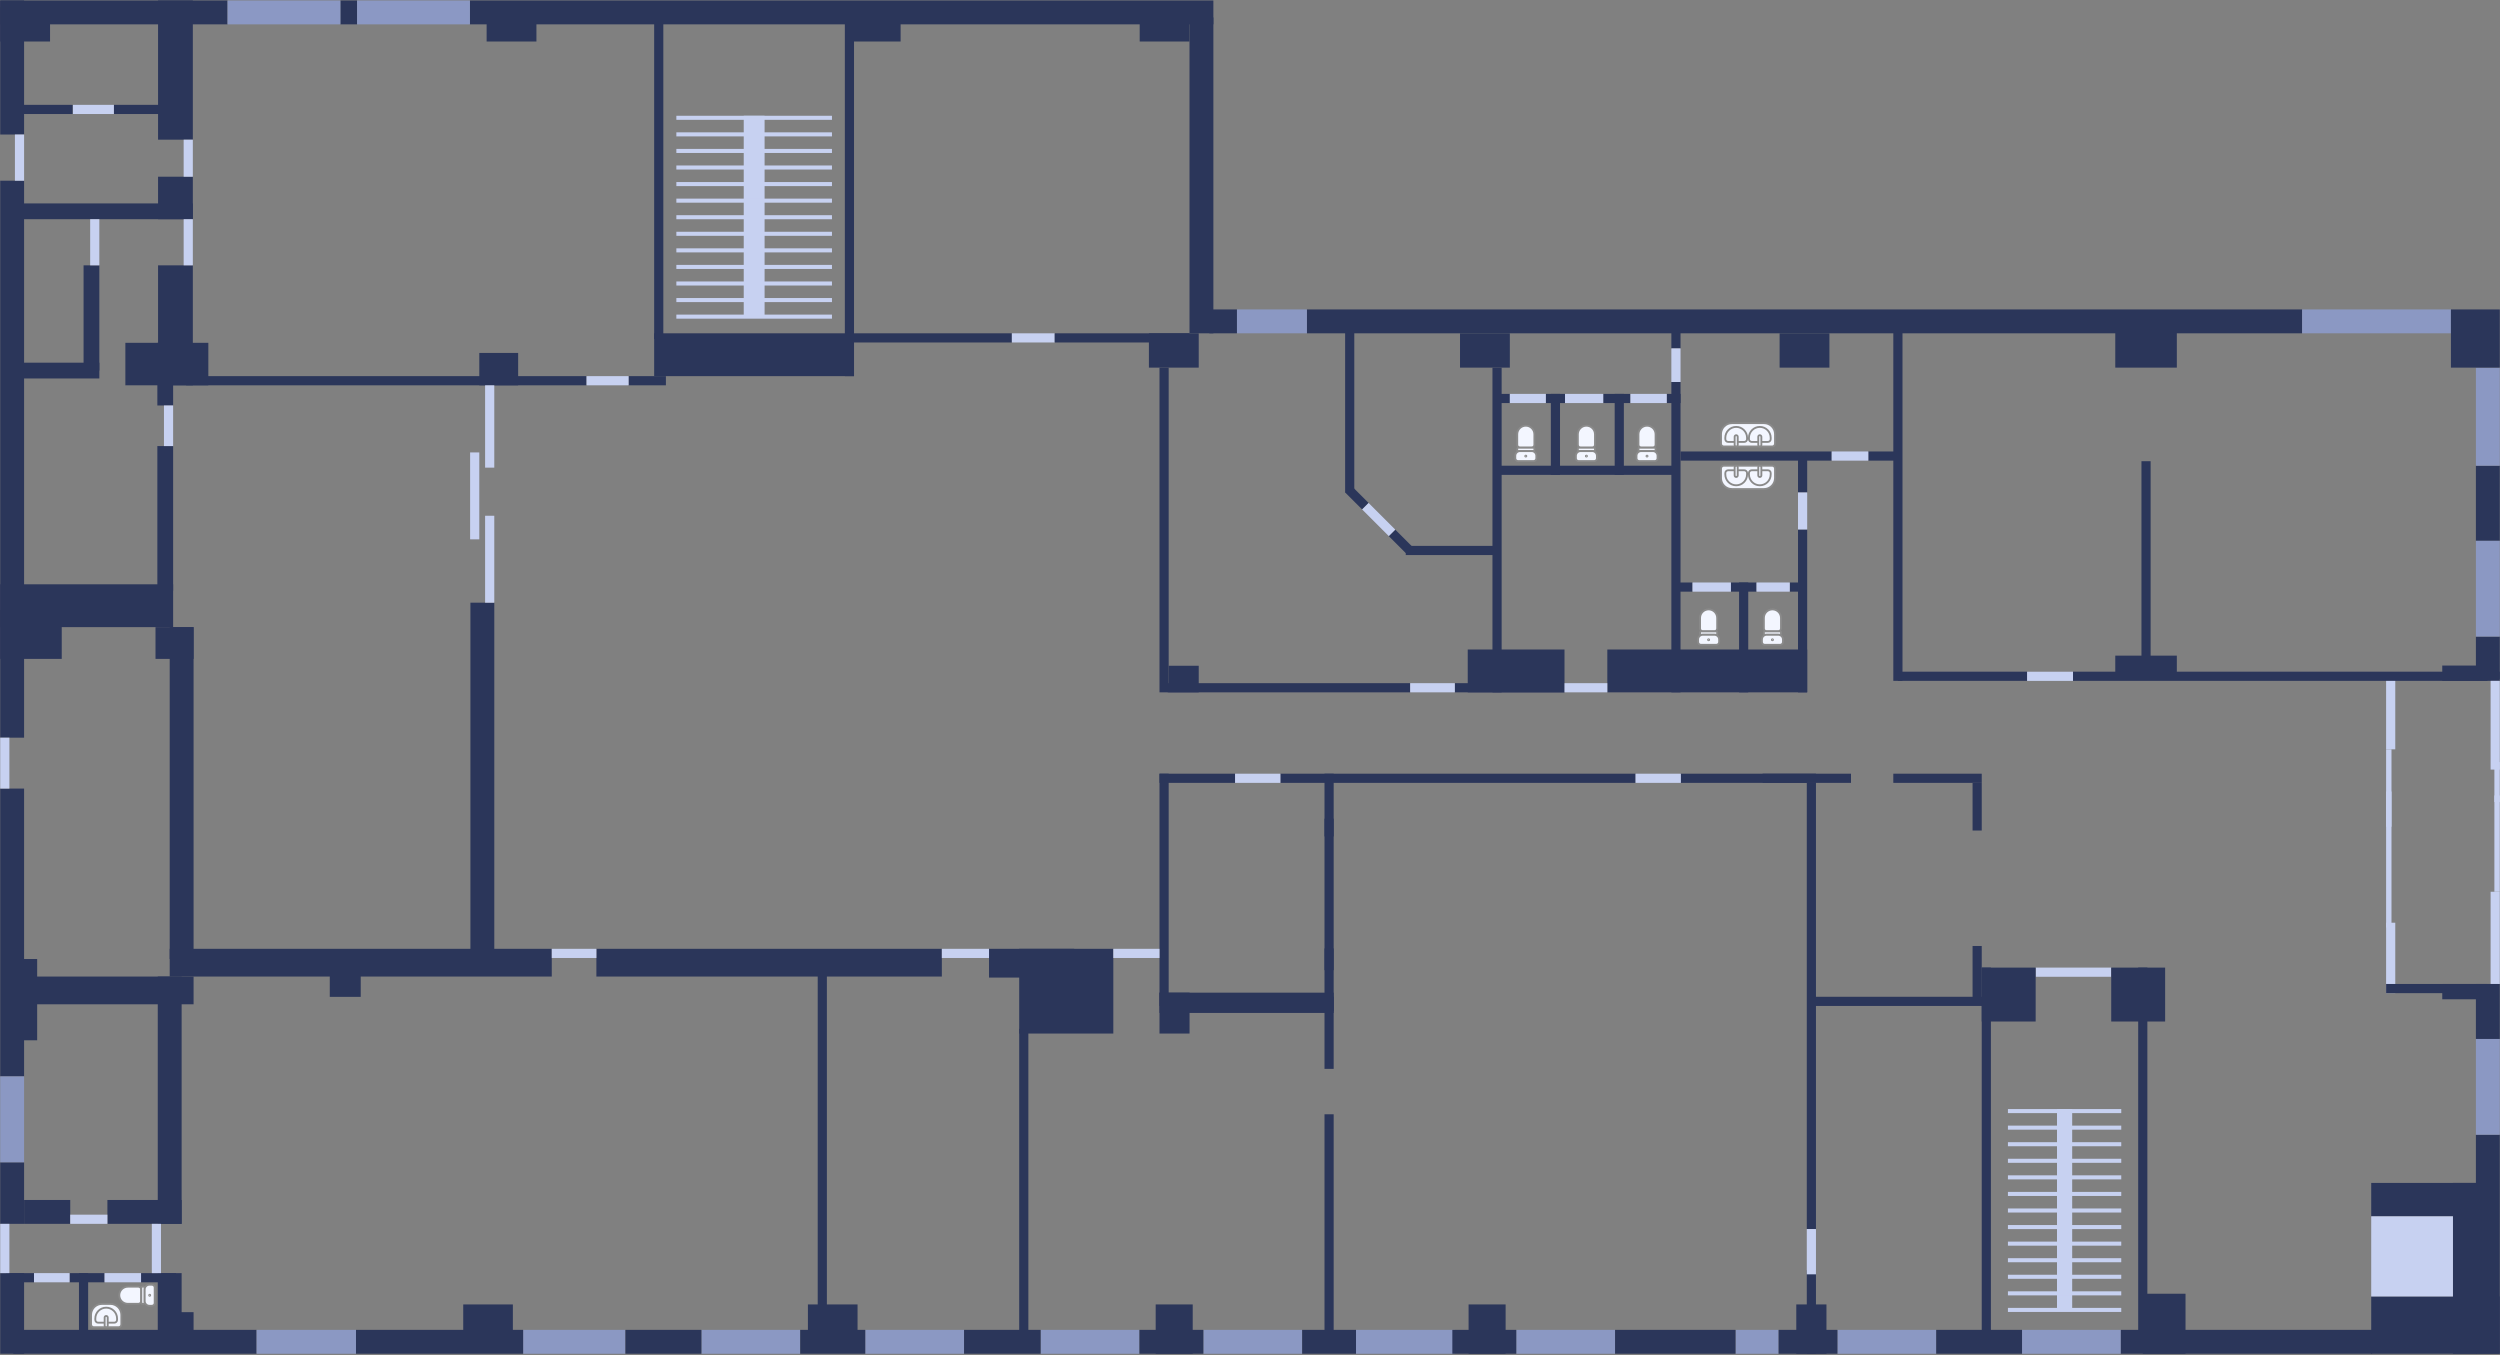 <svg width="1328" height="720" viewBox="0 0 1328 720" fill="none" xmlns="http://www.w3.org/2000/svg">
<rect x="0" y="0" width="1328" height="720" fill="#808080" stroke="none"/>
<rect x="0.118" y="95.99" width="12.68" height="295.863" fill="#2B365A"/>
<rect x="0.118" y="418.889" width="12.68" height="152.891" fill="#2B365A"/>
<rect x="7.06" y="509.426" width="12.68" height="43.174" fill="#2B365A"/>
<rect x="7.06" y="518.746" width="95.768" height="14.736" fill="#2B365A"/>
<rect x="90.147" y="504.01" width="202.949" height="14.736" fill="#2B365A"/>
<rect x="316.798" y="504.01" width="183.506" height="14.736" fill="#2B365A"/>
<rect x="525.368" y="504.01" width="45.238" height="15.285" fill="#2B365A"/>
<rect x="0.118" y="617.42" width="12.68" height="32.688" fill="#2B365A"/>
<rect x="83.808" y="518.746" width="12.68" height="131.361" fill="#2B365A"/>
<rect x="83.808" y="676.285" width="12.68" height="36.478" fill="#2B365A"/>
<rect x="90.147" y="697.018" width="12.68" height="15.746" fill="#2B365A"/>
<rect x="90.147" y="333.131" width="12.68" height="176.295" fill="#2B365A"/>
<rect x="249.884" y="320.145" width="12.68" height="189.281" fill="#2B365A"/>
<rect x="12.798" y="650.107" width="12.68" height="24.514" transform="rotate(-90 12.798 650.107)" fill="#2B365A"/>
<rect x="57.05" y="650.107" width="12.68" height="39.438" transform="rotate(-90 57.05 650.107)" fill="#2B365A"/>
<rect x="0.118" y="676.285" width="12.68" height="42.818" fill="#2B365A"/>
<rect x="7.06" y="719.104" width="12.68" height="129.244" transform="rotate(-90 7.06 719.104)" fill="#2B365A"/>
<rect x="136.304" y="719.104" width="12.68" height="52.795" transform="rotate(-90 136.304 719.104)" fill="#8B98C3"/>
<rect x="277.888" y="719.104" width="12.68" height="54.328" transform="rotate(-90 277.888 719.104)" fill="#8B98C3"/>
<rect x="372.585" y="719.104" width="12.68" height="52.488" transform="rotate(-90 372.585 719.104)" fill="#8B98C3"/>
<rect x="459.62" y="719.104" width="12.68" height="52.488" transform="rotate(-90 459.62 719.104)" fill="#8B98C3"/>
<rect x="552.784" y="719.104" width="12.68" height="52.488" transform="rotate(-90 552.784 719.104)" fill="#8B98C3"/>
<rect x="639.224" y="719.104" width="12.68" height="52.488" transform="rotate(-90 639.224 719.104)" fill="#8B98C3"/>
<rect x="720.31" y="719.104" width="12.68" height="52.488" transform="rotate(-90 720.31 719.104)" fill="#8B98C3"/>
<rect x="805.438" y="719.104" width="12.68" height="52.488" transform="rotate(-90 805.438 719.104)" fill="#8B98C3"/>
<rect x="976.036" y="719.104" width="12.68" height="52.488" transform="rotate(-90 976.036 719.104)" fill="#8B98C3"/>
<rect x="921.909" y="719.104" width="12.68" height="22.889" transform="rotate(-90 921.909 719.104)" fill="#8B98C3"/>
<rect x="1074.1" y="719.104" width="12.68" height="52.488" transform="rotate(-90 1074.1 719.104)" fill="#8B98C3"/>
<rect x="189.099" y="719.104" width="12.68" height="88.789" transform="rotate(-90 189.099 719.104)" fill="#2B365A"/>
<rect x="332.216" y="719.104" width="12.68" height="40.369" transform="rotate(-90 332.216 719.104)" fill="#2B365A"/>
<rect x="425.073" y="719.104" width="12.68" height="34.547" transform="rotate(-90 425.073 719.104)" fill="#2B365A"/>
<rect x="512.108" y="719.104" width="12.68" height="40.676" transform="rotate(-90 512.108 719.104)" fill="#2B365A"/>
<rect x="605.272" y="719.104" width="12.68" height="33.951" transform="rotate(-90 605.272 719.104)" fill="#2B365A"/>
<rect x="771.487" y="719.104" width="12.68" height="33.951" transform="rotate(-90 771.487 719.104)" fill="#2B365A"/>
<rect x="691.712" y="719.104" width="12.68" height="28.598" transform="rotate(-90 691.712 719.104)" fill="#2B365A"/>
<rect x="857.927" y="719.104" width="12.68" height="63.982" transform="rotate(-90 857.927 719.104)" fill="#2B365A"/>
<rect x="944.798" y="719.104" width="12.68" height="31.238" transform="rotate(-90 944.798 719.104)" fill="#2B365A"/>
<rect x="1028.52" y="719.104" width="12.68" height="45.58" transform="rotate(-90 1028.52 719.104)" fill="#2B365A"/>
<rect x="613.899" y="719.104" width="26.188" height="19.672" transform="rotate(-90 613.899 719.104)" fill="#2B365A"/>
<rect x="780.114" y="719.104" width="26.188" height="19.672" transform="rotate(-90 780.114 719.104)" fill="#2B365A"/>
<rect x="0.118" y="571.779" width="12.68" height="45.641" fill="#8B98C3"/>
<rect x="0.118" y="0.256" width="12.68" height="71.201" fill="#2B365A"/>
<rect x="83.958" y="0.256" width="18.473" height="73.941" fill="#2B365A"/>
<rect x="83.958" y="93.869" width="18.473" height="22.57" fill="#2B365A"/>
<rect x="66.591" y="182.105" width="44.082" height="22.57" fill="#2B365A"/>
<rect x="254.604" y="187.482" width="20.633" height="17.193" fill="#2B365A"/>
<rect x="83.958" y="140.947" width="18.473" height="63.728" fill="#2B365A"/>
<rect x="631.868" y="9.288" width="12.68" height="167.765" fill="#2B365A"/>
<rect x="0.118" y="12.935" width="12.68" height="120.748" transform="rotate(-90 0.118 12.935)" fill="#2B365A"/>
<rect x="642.39" y="177.053" width="12.68" height="14.684" transform="rotate(-90 642.39 177.053)" fill="#2B365A"/>
<rect x="694.222" y="177.053" width="12.68" height="528.67" transform="rotate(-90 694.222 177.053)" fill="#2B365A"/>
<rect x="1315.2" y="338.148" width="12.68" height="22.48" fill="#2B365A"/>
<rect x="1123.63" y="348.275" width="32.705" height="12.354" fill="#2B365A"/>
<rect x="1315.2" y="247.385" width="12.68" height="39.897" fill="#2B365A"/>
<rect x="1315.2" y="522.686" width="12.68" height="29.215" fill="#2B365A"/>
<rect x="1297.33" y="522.686" width="24.02" height="8.131" fill="#2B365A"/>
<rect x="1297.33" y="353.539" width="24.02" height="8.131" fill="#2B365A"/>
<rect x="1315.2" y="602.768" width="12.68" height="116.336" fill="#2B365A"/>
<rect x="1303" y="628.367" width="12.68" height="90.736" fill="#2B365A"/>
<rect x="1259.59" y="719.104" width="30.424" height="68.293" transform="rotate(-90 1259.59 719.104)" fill="#2B365A"/>
<rect x="1259.59" y="646.111" width="17.744" height="67.57" transform="rotate(-90 1259.59 646.111)" fill="#2B365A"/>
<rect x="1126.59" y="719.104" width="12.68" height="133.487" transform="rotate(-90 1126.59 719.104)" fill="#2B365A"/>
<rect x="657.073" y="177.053" width="12.68" height="37.148" transform="rotate(-90 657.073 177.053)" fill="#8B98C3"/>
<rect x="1222.89" y="177.053" width="12.68" height="79.039" transform="rotate(-90 1222.89 177.053)" fill="#8B98C3"/>
<rect x="1315.2" y="195.285" width="12.68" height="52.1" fill="#8B98C3"/>
<rect x="1315.2" y="287.281" width="12.68" height="50.867" fill="#8B98C3"/>
<rect x="1315.2" y="551.9" width="12.68" height="50.867" fill="#8B98C3"/>
<rect x="610.3" y="195.285" width="18.232" height="26.465" transform="rotate(-90 610.3 195.285)" fill="#2B365A"/>
<rect x="775.563" y="195.285" width="18.232" height="26.465" transform="rotate(-90 775.563 195.285)" fill="#2B365A"/>
<rect x="605.403" y="22.052" width="18.232" height="26.465" transform="rotate(-90 605.403 22.052)" fill="#2B365A"/>
<rect x="451.944" y="22.052" width="18.232" height="26.465" transform="rotate(-90 451.944 22.052)" fill="#2B365A"/>
<rect x="258.491" y="22.052" width="18.232" height="26.465" transform="rotate(-90 258.491 22.052)" fill="#2B365A"/>
<rect x="0.118" y="22.052" width="18.232" height="26.465" transform="rotate(-90 0.118 22.052)" fill="#2B365A"/>
<rect x="0.118" y="350.004" width="25.988" height="32.68" transform="rotate(-90 0.118 350.004)" fill="#2B365A"/>
<rect x="82.608" y="350.004" width="16.873" height="20.219" transform="rotate(-90 82.608 350.004)" fill="#2B365A"/>
<rect x="779.661" y="367.77" width="22.75" height="51.4" transform="rotate(-90 779.661 367.77)" fill="#2B365A"/>
<rect x="541.397" y="549.025" width="45.016" height="50" transform="rotate(-90 541.397 549.025)" fill="#2B365A"/>
<rect x="175.177" y="529.533" width="20.107" height="16.445" transform="rotate(-90 175.177 529.533)" fill="#2B365A"/>
<rect x="246.069" y="712.764" width="19.848" height="26.365" transform="rotate(-90 246.069 712.764)" fill="#2B365A"/>
<rect x="429.165" y="712.764" width="19.848" height="26.365" transform="rotate(-90 429.165 712.764)" fill="#2B365A"/>
<rect x="620.798" y="367.77" width="14.125" height="15.967" transform="rotate(-90 620.798 367.77)" fill="#2B365A"/>
<rect x="615.925" y="549.025" width="21.727" height="15.967" transform="rotate(-90 615.925 549.025)" fill="#2B365A"/>
<rect x="615.925" y="538.074" width="10.775" height="92.525" transform="rotate(-90 615.925 538.074)" fill="#2B365A"/>
<rect x="853.808" y="367.77" width="22.75" height="106.17" transform="rotate(-90 853.808 367.77)" fill="#2B365A"/>
<rect x="347.487" y="199.803" width="22.75" height="106.17" transform="rotate(-90 347.487 199.803)" fill="#2B365A"/>
<rect x="0.118" y="333.131" width="22.75" height="91.85" transform="rotate(-90 0.118 333.131)" fill="#2B365A"/>
<rect x="945.325" y="195.285" width="18.232" height="26.465" transform="rotate(-90 945.325 195.285)" fill="#2B365A"/>
<rect x="1123.63" y="195.285" width="25.095" height="32.705" transform="rotate(-90 1123.63 195.285)" fill="#2B365A"/>
<rect x="1301.93" y="195.285" width="30.912" height="25.951" transform="rotate(-90 1301.93 195.285)" fill="#2B365A"/>
<rect x="615.925" y="367.77" width="172.484" height="4.873" transform="rotate(-90 615.925 367.77)" fill="#2B365A"/>
<rect x="615.925" y="534.361" width="123.373" height="4.873" transform="rotate(-90 615.925 534.361)" fill="#2B365A"/>
<rect x="703.577" y="444.316" width="33.328" height="4.873" transform="rotate(-90 703.577 444.316)" fill="#2B365A"/>
<rect x="703.577" y="537.125" width="33.328" height="4.873" transform="rotate(-90 703.577 537.125)" fill="#2B365A"/>
<rect x="703.577" y="515.385" width="80.5" height="4.873" transform="rotate(-90 703.577 515.385)" fill="#2B365A"/>
<rect x="541.397" y="712.764" width="166.246" height="4.873" transform="rotate(-90 541.397 712.764)" fill="#2B365A"/>
<rect x="434.368" y="712.764" width="197.379" height="4.873" transform="rotate(-90 434.368 712.764)" fill="#2B365A"/>
<rect x="41.95" y="712.764" width="36.478" height="4.873" transform="rotate(-90 41.95 712.764)" fill="#2B365A"/>
<rect x="18.06" y="681.158" width="14.857" height="4.873" transform="rotate(180 18.06 681.158)" fill="#2B365A"/>
<rect x="55.54" y="681.158" width="18.582" height="4.873" transform="rotate(180 55.54 681.158)" fill="#2B365A"/>
<rect x="93.507" y="681.158" width="18.582" height="4.873" transform="rotate(180 93.507 681.158)" fill="#2B365A"/>
<rect x="792.798" y="367.77" width="172.484" height="4.873" transform="rotate(-90 792.798 367.77)" fill="#2B365A"/>
<rect x="1005.73" y="361.67" width="189.049" height="4.873" transform="rotate(-90 1005.73 361.67)" fill="#2B365A"/>
<rect x="1137.54" y="360.629" width="115.637" height="4.873" transform="rotate(-90 1137.54 360.629)" fill="#2B365A"/>
<rect x="1076.8" y="361.67" width="68.635" height="4.873" transform="rotate(-180 1076.8 361.67)" fill="#2B365A"/>
<rect x="1327.88" y="361.67" width="226.703" height="4.873" transform="rotate(-180 1327.88 361.67)" fill="#2B365A"/>
<rect x="1267.5" y="398.039" width="36.346" height="4.873" transform="rotate(-90 1267.5 398.039)" fill="#C7D1F1"/>
<rect x="1323.01" y="408.807" width="47.137" height="4.873" transform="rotate(-90 1323.01 408.807)" fill="#C7D1F1"/>
<rect x="1323.01" y="522.686" width="48.984" height="4.873" transform="rotate(-90 1323.01 522.686)" fill="#C7D1F1"/>
<rect x="1267.5" y="527.559" width="37.41" height="4.873" transform="rotate(-90 1267.5 527.559)" fill="#C7D1F1"/>
<rect x="1267.5" y="522.686" width="59.664" height="4.873" fill="#2B365A"/>
<rect x="887.827" y="367.77" width="164.852" height="4.873" transform="rotate(-90 887.827 367.77)" fill="#2B365A"/>
<rect x="923.796" y="367.77" width="58.352" height="4.873" transform="rotate(-90 923.796 367.77)" fill="#2B365A"/>
<rect x="955.407" y="314.291" width="4.68" height="4.873" transform="rotate(180 955.407 314.291)" fill="#2B365A"/>
<rect x="899.058" y="314.291" width="8.697" height="4.873" transform="rotate(180 899.058 314.291)" fill="#2B365A"/>
<rect x="933.056" y="314.291" width="13.607" height="4.873" transform="rotate(180 933.056 314.291)" fill="#2B365A"/>
<rect x="955.104" y="367.77" width="86.51" height="4.873" transform="rotate(-90 955.104 367.77)" fill="#2B365A"/>
<rect x="795.235" y="247.385" width="94.932" height="4.873" fill="#2B365A"/>
<rect x="828.681" y="209.234" width="43.023" height="4.873" transform="rotate(90 828.681 209.234)" fill="#2B365A"/>
<rect x="862.591" y="209.234" width="43.023" height="4.873" transform="rotate(90 862.591 209.234)" fill="#2B365A"/>
<rect x="887.827" y="185.064" width="10.197" height="4.873" transform="rotate(-90 887.827 185.064)" fill="#2B365A"/>
<rect x="955.104" y="261.596" width="18.408" height="4.873" transform="rotate(-90 955.104 261.596)" fill="#2B365A"/>
<rect x="831.343" y="214.107" width="10.197" height="4.873" transform="rotate(180 831.343 214.107)" fill="#2B365A"/>
<rect x="866.085" y="214.107" width="14.449" height="4.873" transform="rotate(180 866.085 214.107)" fill="#2B365A"/>
<rect x="972.983" y="244.693" width="80.283" height="4.873" transform="rotate(180 972.983 244.693)" fill="#2B365A"/>
<rect x="1008.17" y="244.693" width="15.721" height="4.873" transform="rotate(180 1008.17 244.693)" fill="#2B365A"/>
<rect x="892.7" y="214.107" width="7.32" height="4.873" transform="rotate(180 892.7 214.107)" fill="#2B365A"/>
<rect x="802.028" y="214.107" width="7.32" height="4.873" transform="rotate(180 802.028 214.107)" fill="#2B365A"/>
<rect x="749.091" y="367.77" width="128.777" height="4.873" transform="rotate(180 749.091 367.77)" fill="#2B365A"/>
<rect x="656.073" y="415.861" width="40.148" height="4.873" transform="rotate(180 656.073 415.861)" fill="#2B365A"/>
<rect x="868.804" y="415.861" width="188.666" height="4.873" transform="rotate(180 868.804 415.861)" fill="#2B365A"/>
<rect x="964.638" y="415.861" width="71.938" height="4.873" transform="rotate(180 964.638 415.861)" fill="#2B365A"/>
<rect x="1058.37" y="534.361" width="98.389" height="4.873" transform="rotate(180 1058.37 534.361)" fill="#2B365A"/>
<rect x="1052.7" y="415.861" width="46.973" height="4.873" transform="rotate(180 1052.7 415.861)" fill="#2B365A"/>
<rect x="983.251" y="415.861" width="46.973" height="4.873" transform="rotate(180 983.251 415.861)" fill="#2B365A"/>
<rect x="964.638" y="415.861" width="237" height="4.873" transform="rotate(90 964.638 415.861)" fill="#2B365A"/>
<rect x="964.638" y="674.711" width="44.393" height="4.873" transform="rotate(90 964.638 674.711)" fill="#2B365A"/>
<rect x="970.216" y="692.916" width="26.188" height="16.029" transform="rotate(90 970.216 692.916)" fill="#2B365A"/>
<rect x="708.446" y="529.488" width="38.297" height="4.873" transform="rotate(90 708.446 529.488)" fill="#2B365A"/>
<rect x="708.446" y="591.904" width="119.58" height="4.873" transform="rotate(90 708.446 591.904)" fill="#2B365A"/>
<rect x="1052.7" y="415.861" width="25.314" height="4.873" transform="rotate(90 1052.7 415.861)" fill="#2B365A"/>
<rect x="1270.36" y="398.039" width="41.126" height="2.861" transform="rotate(90 1270.36 398.039)" fill="#C7D1F1"/>
<rect x="1327.88" y="404.811" width="21.234" height="2.861" transform="rotate(90 1327.88 404.811)" fill="#C7D1F1"/>
<rect x="1327.88" y="422.554" width="51.147" height="2.861" transform="rotate(90 1327.88 422.554)" fill="#C7D1F1"/>
<rect x="1270.36" y="420.449" width="72.251" height="2.861" transform="rotate(90 1270.36 420.449)" fill="#C7D1F1"/>
<rect x="1052.7" y="502.506" width="29.42" height="4.873" transform="rotate(90 1052.7 502.506)" fill="#2B365A"/>
<rect x="1057.57" y="513.99" width="197.494" height="4.873" transform="rotate(90 1057.57 513.99)" fill="#2B365A"/>
<rect x="1140.68" y="513.99" width="197.494" height="4.873" transform="rotate(90 1140.68 513.99)" fill="#2B365A"/>
<rect x="831.062" y="367.77" width="58.264" height="4.873" transform="rotate(180 831.062 367.77)" fill="#2B365A"/>
<rect x="795.235" y="294.848" width="48.496" height="4.873" transform="rotate(180 795.235 294.848)" fill="#2B365A"/>
<rect x="746.739" y="293.803" width="12.762" height="4.873" transform="rotate(-135 746.739 293.803)" fill="#2B365A"/>
<rect x="723.556" y="270.619" width="12.762" height="4.873" transform="rotate(-135 723.556 270.619)" fill="#2B365A"/>
<rect x="737.715" y="284.778" width="20.024" height="4.873" transform="rotate(-135 737.715 284.778)" fill="#C7D1F1"/>
<rect x="714.53" y="261.596" width="91.08" height="4.873" transform="rotate(-90 714.53 261.596)" fill="#2B365A"/>
<rect x="311.565" y="204.676" width="212.682" height="4.873" transform="rotate(180 311.565 204.676)" fill="#2B365A"/>
<rect x="102.431" y="116.439" width="92.111" height="8.383" transform="rotate(180 102.431 116.439)" fill="#2B365A"/>
<rect x="52.77" y="201.041" width="42.451" height="8.383" transform="rotate(180 52.77 201.041)" fill="#2B365A"/>
<rect x="44.388" y="196.85" width="55.902" height="8.383" transform="rotate(-90 44.388 196.85)" fill="#2B365A"/>
<rect x="83.585" y="313.834" width="76.879" height="8.383" transform="rotate(-90 83.585 313.834)" fill="#2B365A"/>
<rect x="83.585" y="215.393" width="33.287" height="8.383" transform="rotate(-90 83.585 215.393)" fill="#2B365A"/>
<rect x="38.583" y="60.568" width="32.125" height="4.873" transform="rotate(180 38.583 60.568)" fill="#2B365A"/>
<rect x="92.618" y="60.568" width="32.125" height="4.873" transform="rotate(180 92.618 60.568)" fill="#2B365A"/>
<rect x="353.728" y="204.676" width="19.824" height="4.873" transform="rotate(180 353.728 204.676)" fill="#2B365A"/>
<rect x="537.495" y="181.926" width="86.846" height="4.873" transform="rotate(180 537.495 181.926)" fill="#2B365A"/>
<rect x="560.261" y="181.926" width="22.766" height="4.873" transform="rotate(180 560.261 181.926)" fill="#C7D1F1"/>
<rect x="333.903" y="204.676" width="22.338" height="4.873" transform="rotate(180 333.903 204.676)" fill="#C7D1F1"/>
<rect x="87.095" y="236.955" width="21.562" height="4.873" transform="rotate(-90 87.095 236.955)" fill="#C7D1F1"/>
<rect x="102.431" y="116.439" width="24.508" height="4.873" transform="rotate(90 102.431 116.439)" fill="#C7D1F1"/>
<rect x="52.77" y="116.439" width="24.508" height="4.873" transform="rotate(90 52.77 116.439)" fill="#C7D1F1"/>
<rect x="12.798" y="71.457" width="24.533" height="4.873" transform="rotate(90 12.798 71.457)" fill="#C7D1F1"/>
<rect x="4.991" y="391.854" width="27.035" height="4.873" transform="rotate(90 4.991 391.854)" fill="#C7D1F1"/>
<rect x="102.431" y="74.197" width="19.672" height="4.873" transform="rotate(90 102.431 74.197)" fill="#C7D1F1"/>
<rect x="38.743" y="55.695" width="21.75" height="4.873" fill="#C7D1F1"/>
<rect x="772.798" y="367.77" width="23.707" height="4.873" transform="rotate(180 772.798 367.77)" fill="#C7D1F1"/>
<rect x="853.808" y="367.77" width="22.746" height="4.873" transform="rotate(180 853.808 367.77)" fill="#C7D1F1"/>
<rect x="680.138" y="415.861" width="24.064" height="4.873" transform="rotate(180 680.138 415.861)" fill="#C7D1F1"/>
<rect x="525.368" y="508.883" width="25.064" height="4.873" transform="rotate(180 525.368 508.883)" fill="#C7D1F1"/>
<rect x="316.798" y="508.883" width="23.701" height="4.873" transform="rotate(180 316.798 508.883)" fill="#C7D1F1"/>
<rect x="80.647" y="676.285" width="26.178" height="4.873" transform="rotate(-90 80.647 676.285)" fill="#C7D1F1"/>
<rect x="0.118" y="676.285" width="26.178" height="4.873" transform="rotate(-90 0.118 676.285)" fill="#C7D1F1"/>
<rect x="55.54" y="676.285" width="19.385" height="4.873" fill="#C7D1F1"/>
<rect x="18.06" y="676.285" width="18.898" height="4.873" fill="#C7D1F1"/>
<rect x="37.312" y="645.234" width="19.738" height="4.873" fill="#C7D1F1"/>
<rect x="615.925" y="508.883" width="24.527" height="4.873" transform="rotate(180 615.925 508.883)" fill="#C7D1F1"/>
<rect x="892.868" y="415.861" width="24.064" height="4.873" transform="rotate(180 892.868 415.861)" fill="#C7D1F1"/>
<rect x="959.765" y="676.926" width="24.064" height="4.873" transform="rotate(-90 959.765 676.926)" fill="#C7D1F1"/>
<rect x="1081.34" y="513.99" width="40.139" height="4.873" fill="#C7D1F1"/>
<rect x="1259.59" y="646.111" width="43.408" height="42.568" fill="#C7D1F1"/>
<rect x="1101.18" y="361.693" width="24.381" height="4.873" transform="rotate(180 1101.18 361.693)" fill="#C7D1F1"/>
<rect x="992.444" y="244.693" width="19.461" height="4.873" transform="rotate(180 992.444 244.693)" fill="#C7D1F1"/>
<rect x="885.38" y="214.107" width="19.295" height="4.873" transform="rotate(180 885.38 214.107)" fill="#C7D1F1"/>
<rect x="851.636" y="214.107" width="20.293" height="4.873" transform="rotate(180 851.636 214.107)" fill="#C7D1F1"/>
<rect x="821.146" y="214.107" width="19.117" height="4.873" transform="rotate(180 821.146 214.107)" fill="#C7D1F1"/>
<rect x="887.827" y="202.918" width="17.854" height="4.873" transform="rotate(-90 887.827 202.918)" fill="#C7D1F1"/>
<rect x="959.978" y="261.596" width="19.664" height="4.873" transform="rotate(90 959.978 261.596)" fill="#C7D1F1"/>
<rect x="950.728" y="314.291" width="17.672" height="4.873" transform="rotate(-180 950.728 314.291)" fill="#C7D1F1"/>
<rect x="919.448" y="314.291" width="20.391" height="4.873" transform="rotate(-180 919.448 314.291)" fill="#C7D1F1"/>
<rect x="631.868" y="181.926" width="71.607" height="4.873" transform="rotate(180 631.868 181.926)" fill="#2B365A"/>
<rect x="347.487" y="180.072" width="169.076" height="4.873" transform="rotate(-90 347.487 180.072)" fill="#2B365A"/>
<rect x="448.784" y="199.803" width="188.807" height="4.873" transform="rotate(-90 448.784 199.803)" fill="#2B365A"/>
<rect x="257.69" y="320.145" width="46.18" height="4.873" transform="rotate(-90 257.69 320.145)" fill="#C7D1F1"/>
<rect x="257.69" y="248.41" width="43.734" height="4.873" transform="rotate(-90 257.69 248.41)" fill="#C7D1F1"/>
<rect x="249.731" y="286.502" width="46.172" height="4.873" transform="rotate(-90 249.731 286.502)" fill="#C7D1F1"/>
<rect x="249.618" y="12.935" width="12.68" height="394.93" transform="rotate(-90 249.618 12.935)" fill="#2B365A"/>
<rect x="180.806" y="12.935" width="12.68" height="8.873" transform="rotate(-90 180.806 12.935)" fill="#2B365A"/>
<rect x="120.866" y="12.935" width="12.68" height="59.94" transform="rotate(-90 120.866 12.935)" fill="#8B98C4"/>
<rect x="189.679" y="12.935" width="12.68" height="59.94" transform="rotate(-90 189.679 12.935)" fill="#8B98C4"/>
<rect x="1121.48" y="513.99" width="28.643" height="28.643" fill="#2B365A"/>
<rect x="1138.24" y="687.229" width="22.713" height="31.875" fill="#2B365A"/>
<rect x="1052.7" y="513.99" width="28.643" height="28.643" fill="#2B365A"/>
<path d="M903.066 328.251C903.066 325.737 905.104 323.699 907.618 323.699C910.131 323.699 912.169 325.737 912.169 328.251V333.834C912.169 334.663 911.497 335.334 910.669 335.334H904.566C903.738 335.334 903.066 334.663 903.066 333.834V328.251Z" fill="#F3F6FF" stroke="#8A8A8A"/>
<path d="M903.066 335.888C903.066 335.612 903.29 335.388 903.566 335.388H911.669C911.945 335.388 912.169 335.612 912.169 335.888V336.671C912.169 336.947 911.945 337.171 911.669 337.171H903.566C903.29 337.171 903.066 336.947 903.066 336.671V335.888Z" fill="#F3F6FF" stroke="#8A8A8A"/>
<path d="M902.027 339.692C902.027 338.311 903.146 337.192 904.527 337.192H910.709C912.09 337.192 913.209 338.311 913.209 339.692V341.011C913.209 341.84 912.538 342.511 911.709 342.511H903.527C902.698 342.511 902.027 341.84 902.027 341.011V339.692Z" fill="#F3F6FF" stroke="#8A8A8A"/>
<circle cx="907.618" cy="339.851" r="0.5" fill="#D9D9D9" stroke="#8A8A8A" stroke-width="0.534"/>
<path d="M936.965 328.251C936.965 325.737 939.003 323.699 941.517 323.699C944.03 323.699 946.068 325.737 946.068 328.251V333.834C946.068 334.663 945.396 335.334 944.568 335.334H938.465C937.637 335.334 936.965 334.663 936.965 333.834V328.251Z" fill="#F3F6FF" stroke="#8A8A8A"/>
<path d="M936.965 335.888C936.965 335.612 937.189 335.388 937.465 335.388H945.568C945.844 335.388 946.068 335.612 946.068 335.888V336.671C946.068 336.947 945.844 337.171 945.568 337.171H937.465C937.189 337.171 936.965 336.947 936.965 336.671V335.888Z" fill="#F3F6FF" stroke="#8A8A8A"/>
<path d="M935.926 339.692C935.926 338.311 937.045 337.192 938.426 337.192H944.608C945.989 337.192 947.108 338.311 947.108 339.692V341.011C947.108 341.84 946.436 342.511 945.608 342.511H937.426C936.597 342.511 935.926 341.84 935.926 341.011V339.692Z" fill="#F3F6FF" stroke="#8A8A8A"/>
<circle cx="941.517" cy="339.851" r="0.5" fill="#D9D9D9" stroke="#8A8A8A" stroke-width="0.534"/>
<path d="M870.344 230.678C870.344 228.165 872.381 226.127 874.895 226.127C877.409 226.127 879.446 228.165 879.446 230.678V236.262C879.446 237.091 878.775 237.762 877.946 237.762H871.844C871.015 237.762 870.344 237.091 870.344 236.262V230.678Z" fill="#F3F6FF" stroke="#8A8A8A"/>
<path d="M870.344 238.315C870.344 238.039 870.568 237.815 870.844 237.815H878.946C879.223 237.815 879.446 238.039 879.446 238.315V239.099C879.446 239.375 879.223 239.599 878.946 239.599H870.844C870.568 239.599 870.344 239.375 870.344 239.099V238.315Z" fill="#F3F6FF" stroke="#8A8A8A"/>
<path d="M869.304 242.12C869.304 240.739 870.423 239.62 871.804 239.62H877.986C879.367 239.62 880.486 240.739 880.486 242.12V243.439C880.486 244.267 879.815 244.939 878.986 244.939H870.804C869.975 244.939 869.304 244.267 869.304 243.439V242.12Z" fill="#F3F6FF" stroke="#8A8A8A"/>
<circle cx="874.895" cy="242.279" r="0.5" fill="#D9D9D9" stroke="#8A8A8A" stroke-width="0.534"/>
<path d="M838.15 230.678C838.15 228.165 840.188 226.127 842.701 226.127C845.215 226.127 847.253 228.165 847.253 230.678V236.262C847.253 237.091 846.581 237.762 845.753 237.762H839.65C838.821 237.762 838.15 237.091 838.15 236.262V230.678Z" fill="#F3F6FF" stroke="#8A8A8A"/>
<path d="M838.15 238.315C838.15 238.039 838.374 237.815 838.65 237.815H846.753C847.029 237.815 847.253 238.039 847.253 238.315V239.099C847.253 239.375 847.029 239.599 846.753 239.599H838.65C838.374 239.599 838.15 239.375 838.15 239.099V238.315Z" fill="#F3F6FF" stroke="#8A8A8A"/>
<path d="M837.11 242.12C837.11 240.739 838.229 239.62 839.61 239.62H845.792C847.173 239.62 848.292 240.739 848.292 242.12V243.439C848.292 244.267 847.621 244.939 846.792 244.939H838.61C837.781 244.939 837.11 244.267 837.11 243.439V242.12Z" fill="#F3F6FF" stroke="#8A8A8A"/>
<circle cx="842.701" cy="242.279" r="0.5" fill="#D9D9D9" stroke="#8A8A8A" stroke-width="0.534"/>
<path d="M805.957 230.678C805.957 228.165 807.994 226.127 810.508 226.127C813.022 226.127 815.059 228.165 815.059 230.678V236.262C815.059 237.091 814.388 237.762 813.559 237.762H807.457C806.628 237.762 805.957 237.091 805.957 236.262V230.678Z" fill="#F3F6FF" stroke="#8A8A8A"/>
<path d="M805.957 238.315C805.957 238.039 806.18 237.815 806.457 237.815H814.559C814.835 237.815 815.059 238.039 815.059 238.315V239.099C815.059 239.375 814.835 239.599 814.559 239.599H806.457C806.18 239.599 805.957 239.375 805.957 239.099V238.315Z" fill="#F3F6FF" stroke="#8A8A8A"/>
<path d="M804.917 242.12C804.917 240.739 806.036 239.62 807.417 239.62H813.599C814.98 239.62 816.099 240.739 816.099 242.12V243.439C816.099 244.267 815.427 244.939 814.599 244.939H806.417C805.588 244.939 804.917 244.267 804.917 243.439V242.12Z" fill="#F3F6FF" stroke="#8A8A8A"/>
<circle cx="810.508" cy="242.279" r="0.5" fill="#D9D9D9" stroke="#8A8A8A" stroke-width="0.534"/>
<path d="M67.909 692.592C65.396 692.592 63.358 690.554 63.358 688.04C63.358 685.527 65.396 683.489 67.909 683.489L73.493 683.489C74.322 683.489 74.993 684.161 74.993 684.989L74.993 691.092C74.993 691.92 74.322 692.592 73.493 692.592L67.909 692.592Z" fill="#F3F6FF" stroke="#8A8A8A"/>
<path d="M75.546 692.592C75.27 692.592 75.046 692.368 75.046 692.092L75.046 683.989C75.046 683.713 75.27 683.489 75.546 683.489L76.33 683.489C76.606 683.489 76.83 683.713 76.83 683.989L76.83 692.092C76.83 692.368 76.606 692.592 76.33 692.592L75.546 692.592Z" fill="#F3F6FF" stroke="#8A8A8A"/>
<path d="M79.351 693.632C77.97 693.632 76.851 692.513 76.851 691.132L76.851 684.949C76.851 683.569 77.97 682.449 79.351 682.449L80.67 682.449C81.498 682.449 82.17 683.121 82.17 683.949L82.17 692.132C82.17 692.96 81.498 693.632 80.67 693.632L79.351 693.632Z" fill="#F3F6FF" stroke="#8A8A8A"/>
<circle cx="79.51" cy="688.04" r="0.5" transform="rotate(-90 79.51 688.04)" fill="#D9D9D9" stroke="#8A8A8A" stroke-width="0.534"/>
<rect x="1066.61" y="589.131" width="60.201" height="2.155" fill="#C7D1F1"/>
<rect x="1092.68" y="589.131" width="8.068" height="106.746" fill="#C7D1F1"/>
<rect x="1066.61" y="597.933" width="60.201" height="2.155" fill="#C7D1F1"/>
<rect x="1066.61" y="606.734" width="60.201" height="2.155" fill="#C7D1F1"/>
<rect x="1066.61" y="615.536" width="60.201" height="2.155" fill="#C7D1F1"/>
<rect x="1066.61" y="624.338" width="60.201" height="2.155" fill="#C7D1F1"/>
<rect x="1066.61" y="633.14" width="60.201" height="2.155" fill="#C7D1F1"/>
<rect x="1066.61" y="641.941" width="60.201" height="2.155" fill="#C7D1F1"/>
<rect x="1066.61" y="650.743" width="60.201" height="2.155" fill="#C7D1F1"/>
<rect x="1066.61" y="659.545" width="60.201" height="2.155" fill="#C7D1F1"/>
<rect x="1066.61" y="668.347" width="60.201" height="2.155" fill="#C7D1F1"/>
<rect x="1066.61" y="677.148" width="60.201" height="2.155" fill="#C7D1F1"/>
<rect x="1066.61" y="685.95" width="60.201" height="2.155" fill="#C7D1F1"/>
<rect x="1066.61" y="694.752" width="60.201" height="2.155" fill="#C7D1F1"/>
<rect x="359.279" y="61.499" width="82.659" height="2.155" fill="#C7D1F1"/>
<rect x="395.069" y="61.499" width="11.078" height="106.746" fill="#C7D1F1"/>
<rect x="359.279" y="70.301" width="82.659" height="2.155" fill="#C7D1F1"/>
<rect x="359.279" y="79.103" width="82.659" height="2.155" fill="#C7D1F1"/>
<rect x="359.279" y="87.904" width="82.659" height="2.155" fill="#C7D1F1"/>
<rect x="359.279" y="96.706" width="82.659" height="2.155" fill="#C7D1F1"/>
<rect x="359.279" y="105.508" width="82.659" height="2.155" fill="#C7D1F1"/>
<rect x="359.279" y="114.31" width="82.659" height="2.155" fill="#C7D1F1"/>
<rect x="359.279" y="123.111" width="82.659" height="2.155" fill="#C7D1F1"/>
<rect x="359.279" y="131.913" width="82.659" height="2.155" fill="#C7D1F1"/>
<rect x="359.279" y="140.715" width="82.659" height="2.155" fill="#C7D1F1"/>
<rect x="359.279" y="149.517" width="82.659" height="2.155" fill="#C7D1F1"/>
<rect x="359.279" y="158.318" width="82.659" height="2.155" fill="#C7D1F1"/>
<rect x="359.279" y="167.12" width="82.659" height="2.155" fill="#C7D1F1"/>
<path d="M914.193 230.596C914.193 227.383 916.798 224.778 920.011 224.778H937.07C940.283 224.778 942.888 227.383 942.888 230.596V235.664C942.888 236.492 942.216 237.164 941.388 237.164H915.693C914.865 237.164 914.193 236.492 914.193 235.664V230.596Z" fill="#F3F6FF" stroke="#8A8A8A"/>
<path d="M916.488 232.548C916.488 229.358 919.074 226.771 922.264 226.771C925.454 226.771 928.04 229.358 928.04 232.548V233.252C928.04 234.081 927.369 234.752 926.54 234.752H917.988C917.159 234.752 916.488 234.081 916.488 233.252V232.548Z" fill="#F3F6FF" stroke="#8A8A8A"/>
<path d="M921.443 232.01C921.443 231.556 921.811 231.188 922.264 231.188C922.718 231.188 923.086 231.556 923.086 232.01V236.343C923.086 236.796 922.718 237.164 922.264 237.164C921.811 237.164 921.443 236.796 921.443 236.343V232.01Z" fill="#F3F6FF" stroke="#8A8A8A"/>
<path d="M929.041 232.548C929.041 229.358 931.627 226.771 934.817 226.771C938.007 226.771 940.593 229.358 940.593 232.548V233.252C940.593 234.081 939.922 234.752 939.093 234.752H930.541C929.712 234.752 929.041 234.081 929.041 233.252V232.548Z" fill="#F3F6FF" stroke="#8A8A8A"/>
<path d="M933.996 232.01C933.996 231.556 934.363 231.188 934.817 231.188C935.271 231.188 935.638 231.556 935.638 232.01V236.343C935.638 236.796 935.271 237.164 934.817 237.164C934.363 237.164 933.996 236.796 933.996 236.343V232.01Z" fill="#F3F6FF" stroke="#8A8A8A"/>
<path d="M942.888 253.965C942.888 257.178 940.283 259.782 937.07 259.782L920.011 259.782C916.798 259.782 914.193 257.178 914.193 253.965L914.193 248.896C914.193 248.068 914.865 247.396 915.693 247.396L941.388 247.396C942.216 247.396 942.888 248.068 942.888 248.896L942.888 253.965Z" fill="#F3F6FF" stroke="#8A8A8A"/>
<path d="M940.594 252.013C940.594 255.203 938.007 257.789 934.817 257.789C931.627 257.789 929.041 255.203 929.041 252.013L929.041 251.308C929.041 250.48 929.712 249.808 930.541 249.808L939.094 249.808C939.922 249.808 940.594 250.48 940.594 251.308L940.594 252.013Z" fill="#F3F6FF" stroke="#8A8A8A"/>
<path d="M935.638 252.551C935.638 253.004 935.271 253.372 934.817 253.372C934.364 253.372 933.996 253.004 933.996 252.551L933.996 248.218C933.996 247.764 934.364 247.396 934.817 247.396C935.271 247.396 935.638 247.764 935.638 248.218L935.638 252.551Z" fill="#F3F6FF" stroke="#8A8A8A"/>
<path d="M928.041 252.013C928.041 255.203 925.455 257.789 922.264 257.789C919.074 257.789 916.488 255.203 916.488 252.013L916.488 251.308C916.488 250.48 917.16 249.808 917.988 249.808L926.541 249.808C927.369 249.808 928.041 250.48 928.041 251.308L928.041 252.013Z" fill="#F3F6FF" stroke="#8A8A8A"/>
<path d="M923.086 252.551C923.086 253.004 922.718 253.372 922.264 253.372C921.811 253.372 921.443 253.004 921.443 252.551L921.443 248.218C921.443 247.764 921.811 247.396 922.264 247.396C922.718 247.396 923.086 247.764 923.086 248.218L923.086 252.551Z" fill="#F3F6FF" stroke="#8A8A8A"/>
<path d="M48.356 698.456C48.356 695.243 50.96 692.639 54.173 692.639L58.646 692.639C61.859 692.639 64.463 695.243 64.463 698.456L64.463 703.524C64.463 704.353 63.792 705.024 62.964 705.024L49.856 705.024C49.027 705.024 48.356 704.353 48.356 703.524L48.356 698.456Z" fill="#F3F6FF" stroke="#8A8A8A"/>
<path d="M50.633 700.408C50.633 697.218 53.219 694.632 56.41 694.632C59.6 694.632 62.186 697.218 62.186 700.408L62.186 701.113C62.186 701.941 61.514 702.613 60.686 702.613L52.133 702.613C51.305 702.613 50.633 701.941 50.633 701.113L50.633 700.408Z" fill="#F3F6FF" stroke="#8A8A8A"/>
<path d="M55.588 699.87C55.588 699.417 55.956 699.049 56.41 699.049C56.863 699.049 57.231 699.417 57.231 699.87L57.231 704.203C57.231 704.657 56.863 705.024 56.41 705.024C55.956 705.024 55.588 704.657 55.588 704.203L55.588 699.87Z" fill="#F3F6FF" stroke="#8A8A8A"/>
</svg>
